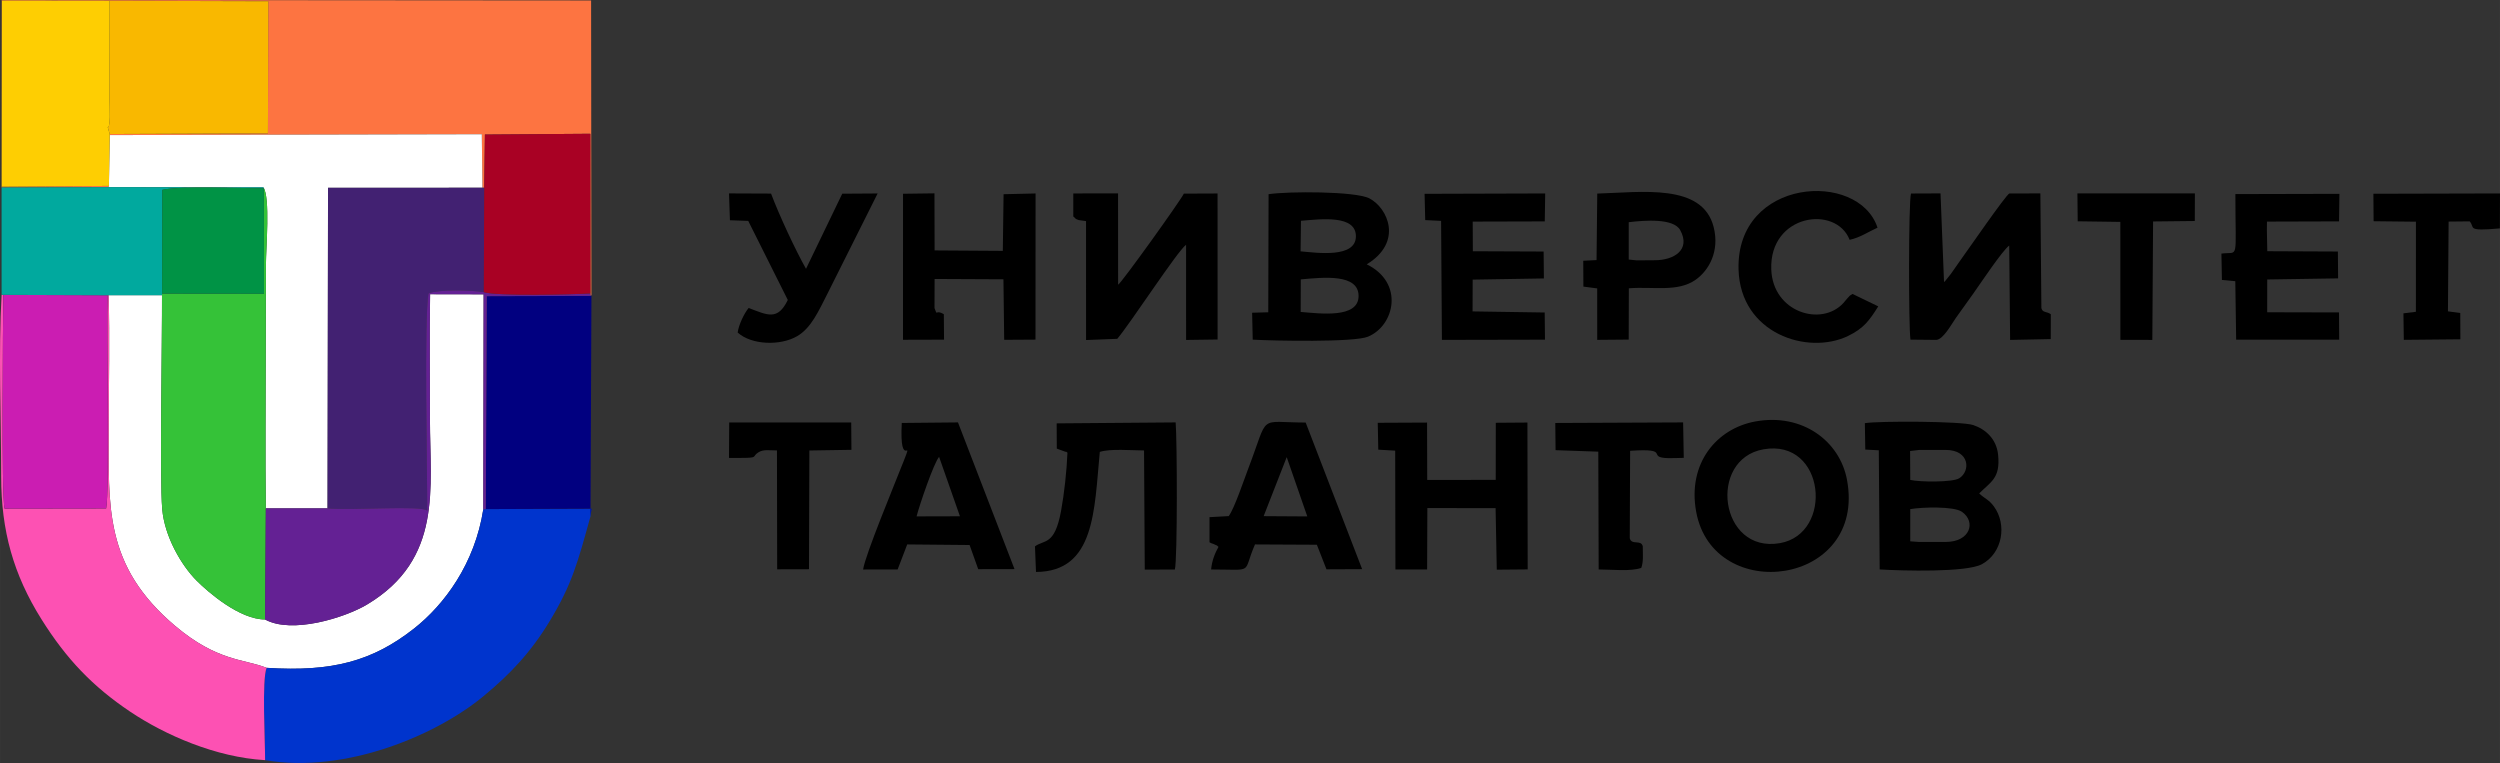 <?xml version="1.0" encoding="UTF-8"?>
<!DOCTYPE svg PUBLIC "-//W3C//DTD SVG 1.1//EN" "http://www.w3.org/Graphics/SVG/1.1/DTD/svg11.dtd">
<!-- Creator: CorelDRAW 2019 (64-Bit) -->
<svg xmlns="http://www.w3.org/2000/svg" xml:space="preserve" width="83.227mm" height="25.4mm" version="1.1" style="shape-rendering:geometricPrecision; text-rendering:geometricPrecision; image-rendering:optimizeQuality; fill-rule:evenodd; clip-rule:evenodd"
viewBox="0 0 8322.66 2540.01"
 xmlns:xlink="http://www.w3.org/1999/xlink">
 <rect x="0" y="0" width="8322.66" height="2540.01" fill="#333333" stroke="none"/>
 <defs>
  <style type="text/css">
   <![CDATA[
    .fil14 {fill:black}
    .fil3 {fill:#0034CD}
    .fil13 {fill:#009345}
    .fil7 {fill:#010080}
    .fil10 {fill:#01A99E}
    .fil5 {fill:#35C238}
    .fil2 {fill:#422172}
    .fil11 {fill:#642194}
    .fil12 {fill:#A90124}
    .fil6 {fill:#CB1DB2}
    .fil8 {fill:#F9B800}
    .fil4 {fill:#FD51B3}
    .fil1 {fill:#FD7441}
    .fil9 {fill:#FECE02}
    .fil0 {fill:white}
   ]]>
  </style>
 </defs>
 <g id="Layer_x0020_1">
  <g id="_1599119265904">
   <g>
    <path class="fil0" d="M887.67 2223.27c218.45,14.31 352.68,-22.61 489.71,-130.05 102.53,-80.37 203.5,-217.54 231.47,-397.57l1.11 -715.83 -178.14 -0.32c-2.09,138.6 -0.46,278.45 -0.46,417.18 0,227.41 43.13,464.69 -209.38,615.77 -73.38,43.85 -250.28,99.4 -339.67,49.86 -84.43,0 -189.12,-90.31 -228.59,-130.1 -49.47,-49.8 -106.13,-145.53 -113.84,-238.2 -8.49,-102.85 0.07,-564.34 -0.65,-711.31l-177.49 0.07c3.86,145.2 0.39,295.3 0.39,441.03 0,261.52 -17.05,459.13 221.21,660.14 140.43,118.55 229.83,109.53 304.33,139.33z"/>
    <polygon class="fil1" points="5.2,624.01 361.55,622.89 362.59,618.91 5.53,621.46 6.25,2.09 364.88,2.55 893.09,4.11 891.98,443.97 365.34,446.19 365.21,449.72 1603.94,446.91 1605.97,625.05 1612.05,625.12 1614.27,447.96 1965.25,445.34 1965.45,976.82 1965.51,985.05 1968.91,983.35 1967.8,1.5 5.73,0 "/>
    <path class="fil0" d="M362.59 618.91l-1.04 3.98 515.27 0.85c23.39,33.2 8.49,204.48 8.49,257.74 0,90.37 -0.65,180.68 -0.65,271.13 0,179.57 -1.9,360.26 0.26,539.57l205.52 0.2 1.57 -1067.13 513.96 -0.2 -2.03 -178.14 -1238.73 2.81 -2.62 169.19z"/>
    <path class="fil2" d="M1090.44 1692.38c83.78,7.71 309.16,-10.72 331.77,7.51 0.33,-130.69 -10.58,-638.18 4.18,-723.2 38.23,-13.99 142,-10.85 184.15,-4.18l1.51 -347.39 -6.08 -0.07 -513.96 0.2 -1.57 1067.13z"/>
    <path class="fil3" d="M887.67 2223.27c-16.41,38.23 -4.78,246.88 -5.17,307.33 268.91,45.81 571.14,-83.91 726.61,-212.58 86.91,-71.95 156.9,-144.03 222.12,-252.31 72.73,-120.83 91.48,-191.14 134.55,-346.87l3.26 -25.42 -351.89 1.38 -8.3 0.85c-27.97,180.03 -128.94,317.2 -231.47,397.57 -137.03,107.44 -271.26,144.36 -489.71,130.05z"/>
    <path class="fil4" d="M882.5 2530.6c0.39,-60.45 -11.24,-269.1 5.17,-307.33 -74.5,-29.8 -163.9,-20.78 -304.33,-139.33 -238.26,-201.01 -221.21,-398.62 -221.21,-660.14 0,-145.73 3.47,-295.83 -0.39,-441.03l-3.53 0.19c-3.92,116.19 7.26,654.66 -4.9,709.81l-338.11 0.52c-10.85,-42.08 -5.36,-621.19 -4.11,-711.63l-5.82 -0.53c-10.91,191.21 -1.5,411.04 -1.44,605.39 0.13,180.55 40.58,325.75 134.16,475.01 83.32,132.92 170.82,224.14 295.5,307.79 115.61,77.5 284.86,151.93 449.01,161.28z"/>
    <path class="fil5" d="M539.69 977.47l-0.46 5.23c0.72,146.97 -7.84,608.46 0.65,711.31 7.71,92.67 64.37,188.4 113.84,238.2 39.47,39.79 144.16,130.1 228.59,130.1l2.61 -370.13c-2.16,-179.31 -0.26,-360 -0.26,-539.57 0,-90.45 0.65,-180.76 0.65,-271.13 0,-53.26 14.9,-224.54 -8.49,-257.74l1.57 3.27 0.45 350.85 -339.15 -0.39z"/>
    <path class="fil6" d="M358.21 982.96l-347.12 -1.3c-1.25,90.44 -6.74,669.55 4.11,711.63l338.11 -0.52c12.16,-55.15 0.98,-593.62 4.9,-709.81z"/>
    <polygon class="fil7" points="1617.15,1694.8 1969.04,1693.42 1965.78,1718.84 1968.91,983.35 1965.51,985.05 1620.41,985.97 "/>
    <path class="fil8" d="M365.34 446.19l526.64 -2.22 1.11 -439.86 -528.21 -1.56 -0.33 329.74c0,17.71 5.56,103.84 -9.15,91.49 1.51,1.57 4.38,1.05 4.71,4.44 0.39,3.53 4.57,15.82 5.23,17.97z"/>
    <path class="fil9" d="M362.59 618.91l2.62 -169.19 0.13 -3.53c-0.66,-2.15 -4.84,-14.44 -5.23,-17.97 -0.33,-3.39 -3.2,-2.87 -4.71,-4.44 14.71,12.35 9.15,-73.78 9.15,-91.49l0.33 -329.74 -358.63 -0.46 -0.72 619.37 357.06 -2.55z"/>
    <path class="fil10" d="M5.27 981.13l5.82 0.53 347.12 1.3 3.53 -0.19 177.49 -0.07 0.46 -5.23 0.65 -345.49c63.32,-14.31 260.61,-4.97 338.05,-4.97l-1.57 -3.27 -515.27 -0.85 -356.35 1.12 0.07 357.12z"/>
    <path class="fil11" d="M1090.44 1692.38l-205.52 -0.2 -2.61 370.13c89.39,49.54 266.29,-6.01 339.67,-49.86 252.51,-151.08 209.38,-388.36 209.38,-615.77 0,-138.73 -1.63,-278.58 0.46,-417.18l178.14 0.32 -1.11 715.83 8.3 -0.85 3.26 -708.83 345.1 -0.92 -0.06 -8.23c-57.96,3.66 -313.02,9.41 -354.91,-4.31 -42.15,-6.67 -145.92,-9.81 -184.15,4.18 -14.76,85.02 -3.85,592.51 -4.18,723.2 -22.61,-18.23 -247.99,0.2 -331.77,-7.51z"/>
    <path class="fil12" d="M1612.05 625.12l-1.51 347.39c41.89,13.72 296.95,7.97 354.91,4.31l-0.2 -531.48 -350.98 2.62 -2.22 177.16z"/>
    <path class="fil13" d="M539.69 977.47l339.15 0.39 -0.45 -350.85c-77.44,0 -274.73,-9.34 -338.05,4.97l-0.65 345.49z"/>
   </g>
   <g>
    <g>
     <path class="fil14" d="M6477.17 1804.19l-88.16 0.07 -29.6 -2.16 -0.07 -107.17c40.12,-6.99 145.4,-9.74 171.93,8.82 48.1,33.59 27.78,100.44 -54.1,100.44zm-118.35 -302.62l30.19 -3.66 88.16 -0.07c80.83,0.07 83.31,70.9 45.02,94.49 -22.22,13.73 -131.74,12.62 -162.78,5.36l-0.59 -96.12zm278.84 184.15c-17.06,-23.2 -30.52,-25.49 -48.75,-43.07 38.69,-39.21 70.97,-50.05 62.93,-128.73 -5.36,-52.74 -41.76,-85.15 -82.99,-98.94 -38.36,-12.87 -311.12,-13.99 -360.59,-6.27l1.44 87.95 44.95 2.42 2.95 396.6c75.21,4.64 288.64,10.39 340,-17.25 69.07,-37.12 84.76,-132.14 40.06,-192.71z"/>
     <path class="fil14" d="M5870.73 1495.82c206.5,-36.53 234.8,281.12 54.5,312.42 -201,34.9 -240.74,-279.55 -54.5,-312.42zm-224.07 207.8c56.91,311.78 567.81,247.15 502.13,-106.25 -23.92,-128.74 -148.21,-222.71 -304.78,-194.35 -129.33,23.4 -226.83,139.52 -197.35,300.6z"/>
     <polygon class="fil14" points="4644.67,1500.26 4645.46,1895.81 4751,1895.74 4751.78,1691.4 4978.93,1691.66 4982.85,1896.53 5085.77,1895.61 5084.92,1406.68 4979.58,1407.47 4979.39,1597.56 4751.32,1597.76 4750.8,1406.75 4586.58,1407.53 4588.41,1496.99 "/>
     <path class="fil14" d="M4283.56 1521.82l68.49 197.42 -145.27 -0.92 76.78 -196.5zm-257.01 283.48c9.34,5.56 9.21,3.4 16.01,6.86 15.16,7.78 3.13,-0.98 13.85,8.5 -11.89,21.43 -21.56,44.7 -24.57,75.15 147.3,0.07 102.79,16.14 146.12,-83.38l205.98 1.04 32.02 81.82 118.73 -0.53 -188 -488.08c-162.07,-0.46 -120.5,-31.43 -190.69,152.13 -14.37,37.51 -46,132.53 -65.41,159.32l-64.04 3.53 0 83.64z"/>
     <path class="fil14" d="M3051.35 1719.11c9.54,-37.84 57.57,-178.47 74.95,-198.2l69.4 197.81 -144.35 0.39zm-49.34 -311.06c-8.43,164.29 40.78,39.08 6.14,127.63 -29.4,75.08 -128.21,312.69 -134.81,360.26l114.95 -0.2 31.89 -83.31 207.67 1.96 28.69 80.44 120.83 -0.26 -188.2 -488.35 -187.16 1.83z"/>
     <path class="fil14" d="M3448.86 1904.11c197.22,-0.85 193.89,-206.57 212.45,-399.67 34.44,-11.37 106.51,-4.97 147.29,-4.83l2.35 396.59 100.18 -0.13c9.02,-31.89 7.58,-436.78 2.68,-489.85l-396.14 3.21 0.46 84.03 29.14 10.65c1.25,-1.89 4.38,1.7 6.34,2.95 -2.55,61.62 -10.58,135.4 -21.37,194.21 -21.3,116.19 -56.19,94.62 -86.78,117.62l3.4 85.22z"/>
     <path class="fil14" d="M5468.91 1818.89c-5.29,-23.91 -37.31,-2.48 -43.33,-27.11l1.24 -291c141.09,-9.67 50.19,22.61 127.43,24.44 15.49,0.39 34.7,-0.85 51.11,-0.98l-2.1 -118.02 -425.61 1.9 0.98 90.57 142.2 4.9 1.24 392.15c43.98,0.14 105.47,7.32 141.81,-5.09 7.77,-21.57 5.03,-43.33 5.03,-71.76z"/>
     <path class="fil14" d="M2463.28 1524.44c63.45,0.06 38.56,-3.66 60.64,-18.04 17.45,-11.3 35.49,-6.86 62.61,-6.86l0.72 395.75 105.92 -0.26 1.25 -395.29 140.04 -2.23 -0.72 -91.03 -406.2 -0.13 -0.66 118.09 36.4 0z"/>
    </g>
    <g>
     <path class="fil14" d="M4330.35 930.16c76.27,-6.99 192.13,-19.34 192.46,54.96 0.26,76.46 -129.98,58.29 -192.78,53.39l0.32 -108.35zm0.66 -195.13c65.28,-5.35 184.87,-21.17 182.84,53.26 -1.96,70.78 -126.64,53.72 -184.15,48.43l1.31 -101.69zm218.98 144.95c121.87,-74.24 70.12,-187.49 9.02,-219.44 -46.66,-24.38 -272.76,-23.85 -335.83,-14.05l-1.04 393.13 -53.72 1.44 1.96 89.66c70.58,3.92 337.2,9.34 383.66,-9.87 88.35,-36.47 122.07,-178.92 -4.05,-240.87z"/>
     <path class="fil14" d="M6445.08 1131.57c23.4,0 50.78,-51.17 66.33,-73.39 19.15,-27.32 40.91,-56.98 59.34,-82.99 23.13,-32.61 95.27,-141.15 118.08,-157.75l3.01 314.19 135.27 -2.74 0.19 -82.87c-14.7,-9.93 -27.57,-4.5 -31.36,-20.32l-3.4 -381.83 -103.32 0.33c-11.56,4.51 -141.41,192.91 -166.89,228.06 -12.22,16.86 -14.84,21.9 -27.91,39.87l-18.56 23.13c-1.04,1.11 -3.13,2.88 -4.05,3.79l-11.7 -295.18 -98.28 0.4c-8.36,28.62 -8.17,443.51 -1.76,486.45l85.01 0.85z"/>
     <path class="fil14" d="M3719.47 1127.97c45.88,-54.5 199.9,-291.91 229.05,-313.08l0.06 316.81 104.88 -1.44 -0.13 -486.12 -112.2 0.45c-9.02,20.33 -207.35,297.27 -218.85,303.28l-0.19 -304.06 -149.06 0.19 0 76.66c10.91,8.23 2.22,6.14 18.03,12.02 0.39,0.13 20.72,2.94 24.44,3.4l0.07 395.94 103.9 -4.05z"/>
     <path class="fil14" d="M3111.34 928.73l229.18 1.11 2.48 201.46 104.23 -0.65 0.26 -486.58 -106.52 2.48 -2.54 188.6 -227.09 -1.51 -0.45 -189.96 -104.69 1.37 -0.07 486.12 136.64 -0.39 -0.71 -84.76c-29.61,-17.83 -20.26,10.26 -31.04,-20.32l0.32 -96.97z"/>
     <polygon class="fil14" points="4800.21,1131.5 5143.35,1130.78 5142.37,1040.34 4902.28,1036.68 4902.61,930.88 5139.69,926.96 5138.84,837.37 4903.2,836.39 4902.74,737.71 5142.63,737.06 5144.07,644 4742.5,645.25 4744.66,732.75 4797.53,735.3 "/>
     <path class="fil14" d="M7546.92 737.71l239.96 -0.71 1.24 -91.69 -346.35 0.85c0.07,229.37 12.81,190.1 -46.46,198.07l1.63 87.76 44.57 4.18 2.88 194.61 343.01 -0.06 -0.66 -90.58 -239.04 -0.58 0.13 -109.13 235.97 -3.67 -0.78 -89.39 -234.99 -1.05 -1.37 -68.22 0.26 -30.39z"/>
     <path class="fil14" d="M5422.12 739.74c53.53,-6.41 149.39,-13.79 171.41,26.4 35.81,65.35 -20.78,100.18 -84.1,100.18l-61.04 0.46 -26.27 -2.75 0 -124.29zm0.4 220.09c79.98,-6.66 162.71,13.92 222.7,-28.69 43.59,-30.97 80.05,-94.16 59.73,-175 -36.92,-147.23 -241.26,-115.8 -387.58,-111.68l-2.35 221.4 -44.24 2.22 0.46 86.07 45.94 6.01 0.06 171.27 104.82 -0.91 0.46 -170.69z"/>
     <path class="fil14" d="M6167.09 978.52c-12.48,8.04 -5.36,2.29 -17.97,15.68 -5.49,5.82 -6.01,7.65 -12.41,14.64 -73,79.79 -234.86,31.17 -240.03,-111.81 -6.66,-184.48 215.39,-215.58 260.87,-98.61 35.42,-7.71 63,-27.18 92.86,-40.45 -63.12,-192.25 -471.09,-165.72 -462.66,138.93 5.88,214.08 230.15,286.23 364.12,221.79 52.93,-25.48 71.75,-52.28 100.96,-98.74l-85.74 -41.43z"/>
     <path class="fil14" d="M2455.71 1107.06c46.07,41.76 142,44.7 197.94,12.16 47.44,-27.58 71.62,-84.37 101.41,-142.33l166.64 -332.82 -117.82 0.78 -120.63 250.09c-35.09,-61.95 -89.66,-179.38 -116.39,-250.48l-139.97 -0.59 3.07 89.33 60.97 2.23 131.68 263.15c-33.79,69.99 -67.71,50.25 -130.38,26.73 -15.35,18.69 -32.93,55.87 -36.52,81.75z"/>
     <path class="fil14" d="M8001.22 1043.15l1.24 88.22 188.33 -1.83 -0.39 -87.44 -40.97 -5.62 2.22 -298.83 69.86 -0.72c19.93,20.45 -14.71,33.85 100.76,23.39l0.39 -116.38 -421.43 1.11 0.72 91.42 140.89 1.57 -0.13 299.88 -41.49 5.23z"/>
     <polygon class="fil14" points="6916.83,736.73 7058.77,738.69 7058.9,1131.5 7165.28,1131.57 7167.77,737.26 7306.63,735.75 7306.96,643.94 6915.85,643.87 "/>
    </g>
   </g>
  </g>
 </g>
</svg>

